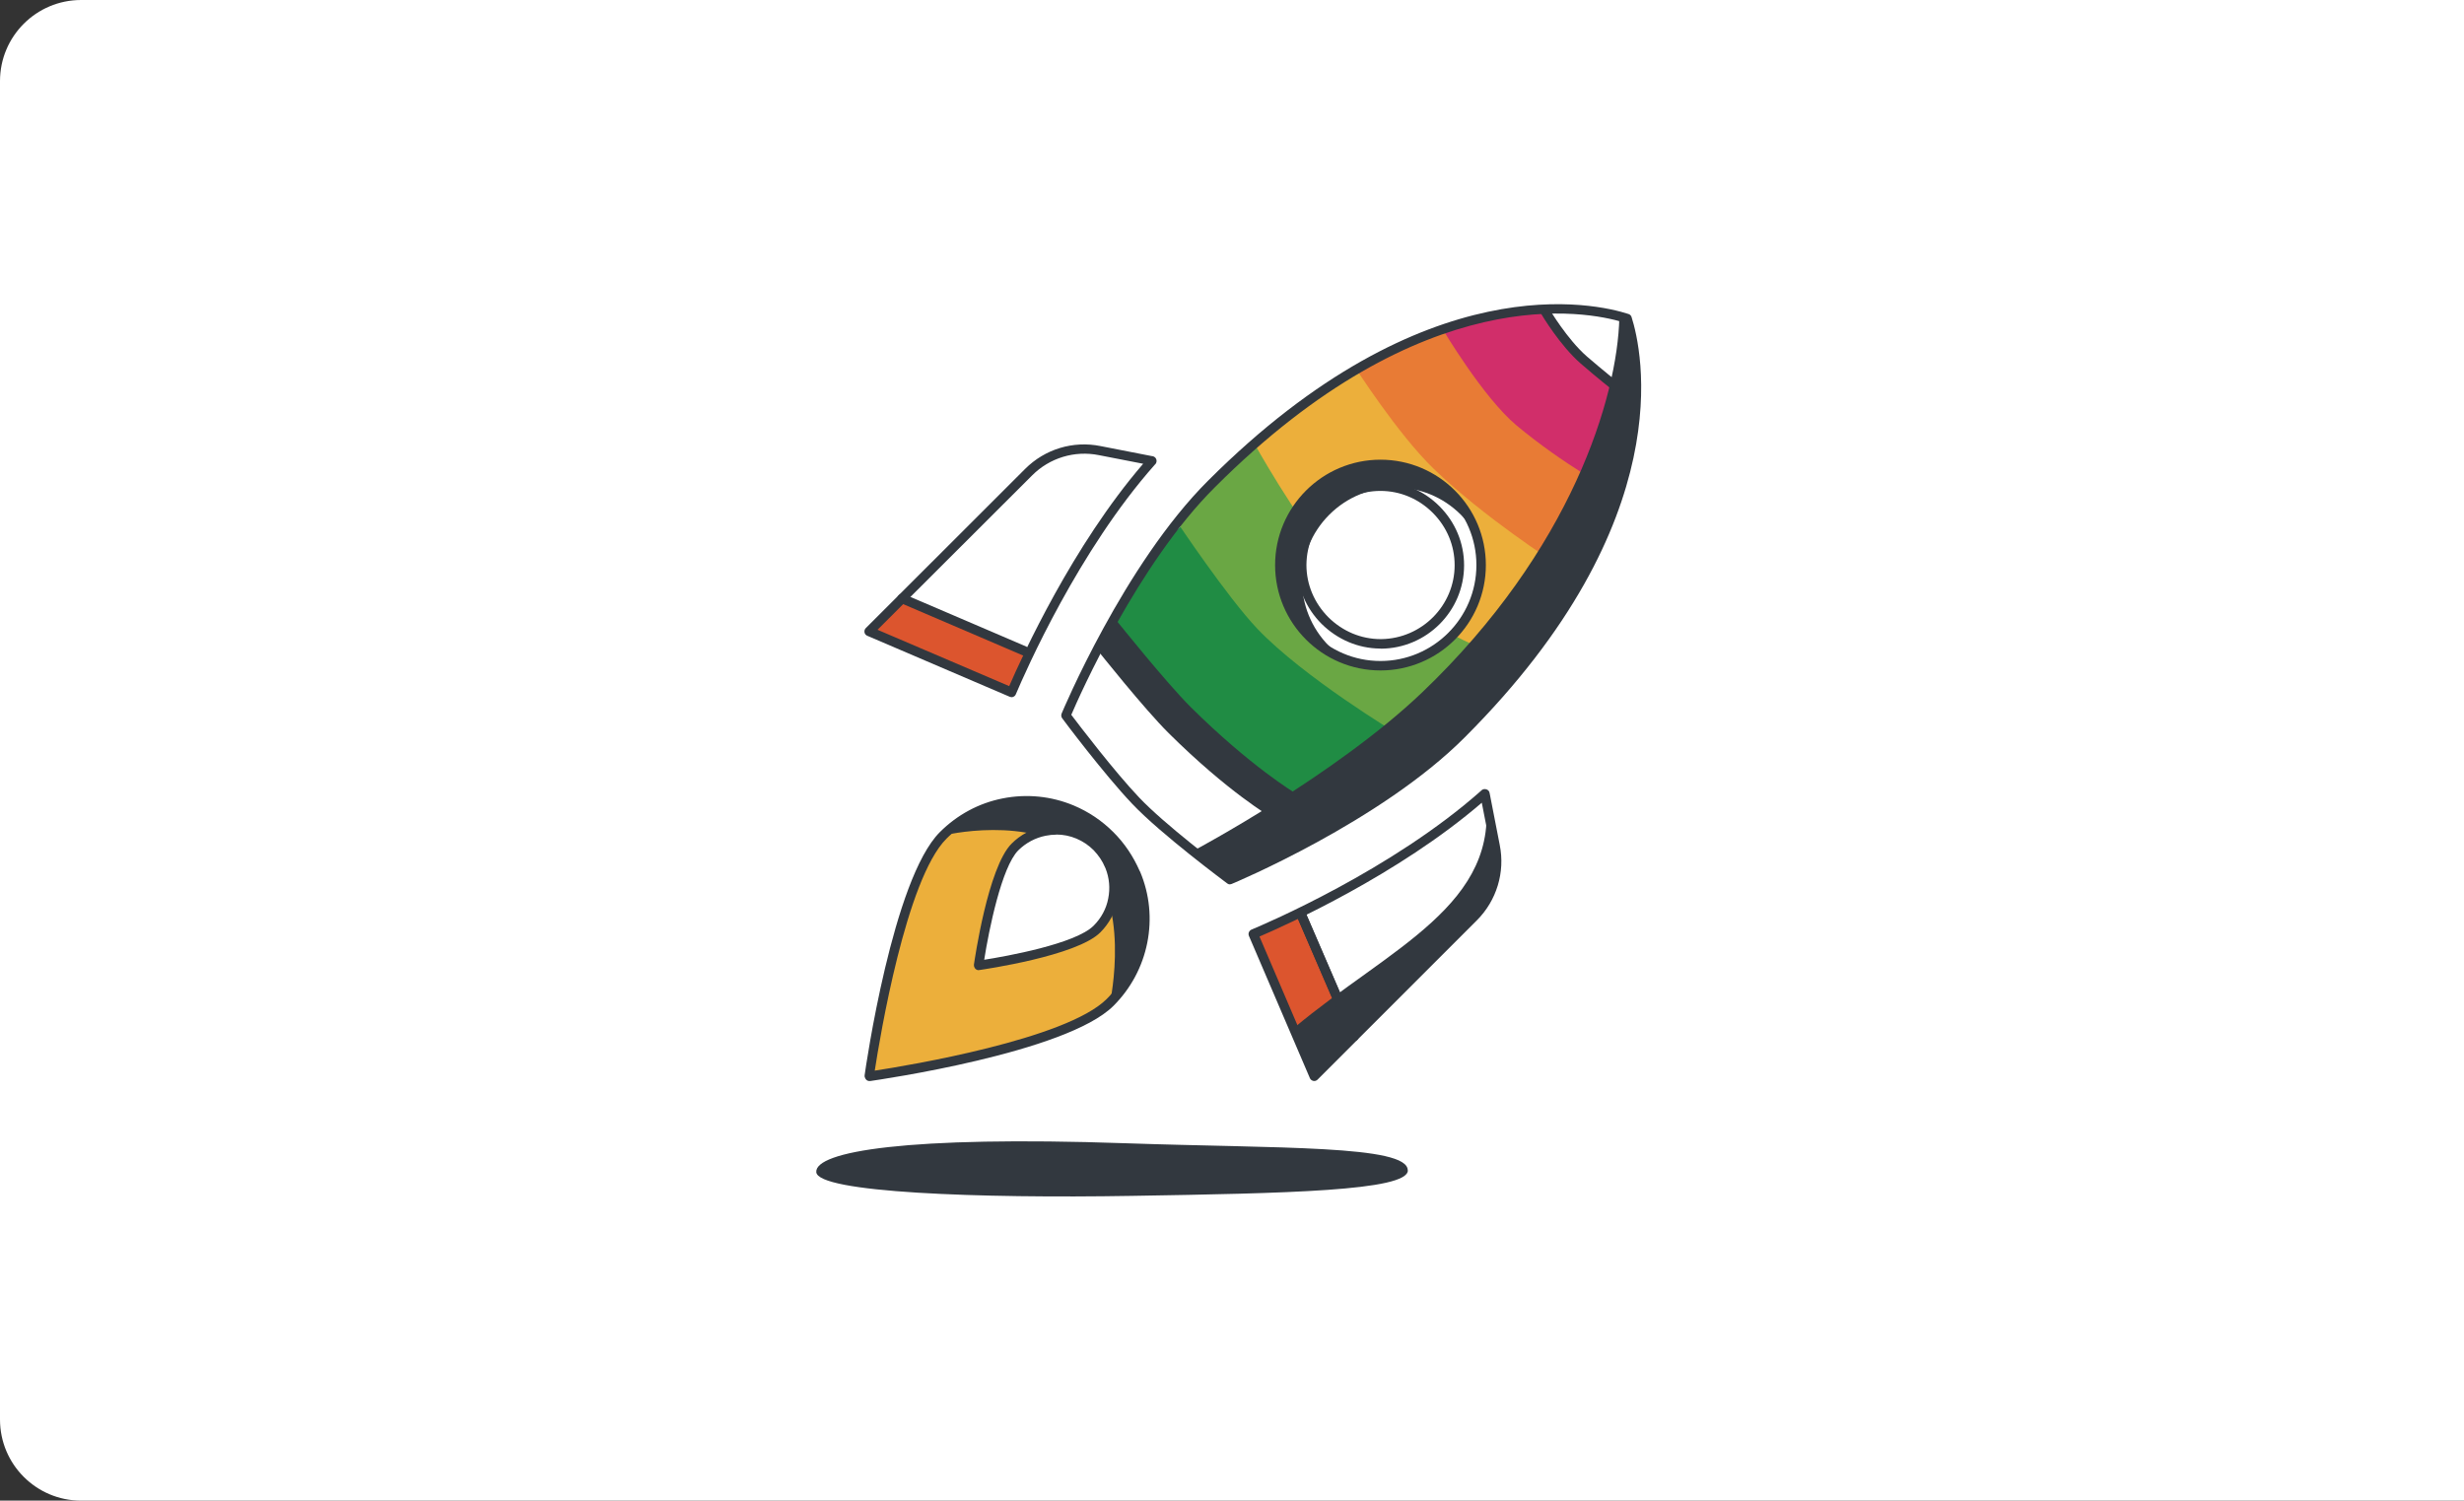 <svg width="243" height="148" viewBox="0 0 243 148" fill="none" xmlns="http://www.w3.org/2000/svg">
<rect x="0" y="0" width="243" height="148" fill="#333333" stroke="none"/>
<path d="M0 8C0 3.582 3.582 0 8 0H243V148H8C3.582 148 0 144.418 0 140V8Z" fill="white"/>
<path d="M89.1 59.092L101.498 46.269C101.498 46.269 105.532 43.521 107.538 44.335C109.543 45.149 113.377 45.337 113.377 45.337C113.377 45.337 103.114 58.749 101.486 64.518" fill="white"/>
<path d="M128.263 89.974C128.263 89.974 143.315 81.964 146.441 78.26L147.444 83.427L142.843 90.905L131.944 98.879L128.263 89.985V89.974Z" fill="white"/>
<path d="M108.871 63.409L125.102 80.065L118.437 84.359L110.333 77.269L104.742 70.262L108.871 63.409Z" fill="white"/>
<path d="M152.775 30.451L160.054 31.394L159.145 38.543L155.146 34.155L152.775 30.451Z" fill="white"/>
<path d="M111.997 86.175C111.407 84.76 110.557 83.498 109.472 82.412C108.387 81.327 107.125 80.478 105.709 79.876C103.574 78.98 101.227 78.767 98.974 79.204C96.721 79.652 94.645 80.761 93.017 82.4C88.44 86.977 85.727 106.122 85.727 106.122H85.75V106.146C85.75 106.146 104.895 103.445 109.472 98.856C111.112 97.216 112.221 95.152 112.669 92.887C113.117 90.622 112.893 88.287 111.997 86.152H111.985L111.997 86.175Z" fill="#ECAF3B"/>
<path d="M85.727 62.288L89.1 59.091L101.486 64.518L99.776 68.292L85.727 62.288Z" fill="#DC552E"/>
<path d="M132.817 101.003L128.712 104.07L123.592 92.274L128.263 89.973L132.828 101.014L132.817 101.003Z" fill="#DC552E"/>
<path d="M146.441 78.26C148.139 89.219 137.004 93.489 127.579 101.404L129.608 106.146L145.32 90.433C147.137 88.617 147.962 85.975 147.455 83.415L146.441 78.26Z" fill="#32383F"/>
<path d="M109.673 61.344L113.624 54.656L118.237 50.15L123.627 58.797L139.304 71.831L130.233 80.065C130.233 80.065 121.103 74.58 116.514 69.767C113.554 66.664 109.673 61.356 109.673 61.356V61.344Z" fill="#208C44"/>
<path d="M115.995 51.353L120.619 46.611L125.727 42.4L131.118 51.047L146.795 64.081L137.724 72.315C137.724 72.315 128.594 66.83 124.005 62.017C121.044 58.914 115.995 51.353 115.995 51.353V51.353Z" fill="#6AA744"/>
<path d="M123.592 43.556L129.148 39.439L134.869 36.301L139.469 42.683L155.146 55.718L146.075 63.951C146.075 63.951 135.506 59.292 130.917 54.491C127.957 51.389 123.592 43.556 123.592 43.556V43.556Z" fill="#ECAF3B"/>
<path d="M133.583 36.136L137.016 34.733L143.162 32.161L147.762 38.543L157.954 46.776L153.271 55.458C153.271 55.458 146.288 50.976 141.392 46.234C137.794 42.754 133.583 36.136 133.583 36.136V36.136Z" fill="#E87B35"/>
<path d="M142.253 32.421L145.108 31.253L152.292 30.521L155.854 35.063L160.455 38.779L159.169 48.499C159.169 48.499 154.155 45.797 149.555 41.952C146.252 39.192 142.241 32.409 142.241 32.409L142.253 32.421Z" fill="#D12E6A"/>
<path d="M117.824 83.839C117.824 83.839 131.731 76.431 140.248 68.292C155.017 54.196 159.511 39.133 159.7 31.347C159.7 30.958 160.655 32.02 160.466 31.418C161.658 35.122 165.067 51.483 144.141 72.409C135.824 80.761 121.304 86.777 121.304 86.777L117.824 83.851V83.839Z" fill="#32383F"/>
<path d="M136.143 45.797C130.658 45.797 126.223 50.244 126.223 55.718C126.223 61.191 130.67 65.638 136.143 65.638C141.616 65.638 146.063 61.191 146.063 55.718C146.063 50.244 141.616 45.797 136.143 45.797Z" fill="white"/>
<path d="M128.971 63.031C130.516 64.577 132.439 65.508 134.433 65.862C133.218 65.414 132.073 64.718 131.094 63.739C127.508 60.153 127.508 54.349 131.094 50.764C134.68 47.178 140.484 47.178 144.07 50.764C145.12 51.813 145.851 53.052 146.288 54.361C145.993 52.25 145.037 50.209 143.409 48.581C139.422 44.594 132.958 44.594 128.971 48.581C124.984 52.568 124.984 59.032 128.971 63.02V63.031Z" fill="#32383F"/>
<path d="M111.985 86.175C111.395 84.76 110.546 83.498 109.46 82.412C108.375 81.327 107.113 80.478 105.697 79.876C103.562 78.98 101.215 78.767 98.962 79.204C96.709 79.652 94.633 80.761 93.005 82.4C93.005 82.4 101.545 80.289 106.617 84.418C111.702 88.558 109.472 98.868 109.472 98.868C111.112 97.228 112.221 95.164 112.669 92.899C113.117 90.634 112.893 88.299 111.996 86.163H111.985V86.175Z" fill="#32383F"/>
<path d="M108.493 63.503L109.425 61.616L117.942 71.277L128.369 79.546L125.715 80.938L114.91 71.277L108.493 63.503V63.503Z" fill="#32383F"/>
<path d="M138.844 115.429C138.821 117.458 126.73 117.694 111.654 117.942C96.567 118.201 80.619 117.623 80.501 115.594C80.383 113.565 89.419 112.008 110.947 112.751C126.034 113.271 138.868 112.917 138.832 115.429H138.844Z" fill="#32383F"/>
<path d="M109.425 85.397C109.13 84.701 108.717 84.075 108.186 83.545C107.656 83.014 107.03 82.589 106.335 82.294C105.285 81.846 104.14 81.74 103.032 81.964C101.923 82.176 100.897 82.731 100.094 83.533C97.841 85.786 96.508 95.199 96.508 95.199C96.508 95.199 105.922 93.878 108.175 91.625C108.977 90.823 109.531 89.808 109.744 88.688C109.956 87.579 109.85 86.435 109.413 85.385L109.425 85.397Z" fill="white"/>
<path d="M133.501 102.678C133.324 102.678 133.147 102.571 133.076 102.395L127.886 90.351C127.78 90.115 127.886 89.844 128.134 89.737C128.369 89.631 128.641 89.737 128.747 89.985L133.937 102.029C134.043 102.265 133.937 102.536 133.689 102.642C133.631 102.666 133.572 102.678 133.501 102.678V102.678Z" fill="#32383F"/>
<path d="M99.764 68.752C99.705 68.752 99.634 68.741 99.575 68.717L85.526 62.701C85.385 62.642 85.279 62.512 85.255 62.359C85.231 62.206 85.279 62.052 85.385 61.946L101.097 46.246C103.055 44.288 105.827 43.45 108.529 43.993L113.601 44.983C113.601 44.983 113.707 44.983 113.766 45.019C113.943 45.09 114.061 45.255 114.061 45.455C114.061 45.597 114.002 45.738 113.896 45.821C106.393 54.267 101.156 66.169 100.177 68.481C100.13 68.599 100.035 68.682 99.917 68.729C99.858 68.752 99.799 68.764 99.74 68.764L99.764 68.752ZM86.541 62.111L99.528 67.667C100.849 64.624 105.78 53.819 112.74 45.738L108.375 44.889C105.981 44.406 103.503 45.16 101.781 46.894L86.529 62.123L86.541 62.111Z" fill="#32383F"/>
<path d="M129.608 106.606C129.608 106.606 129.549 106.606 129.525 106.606C129.372 106.571 129.242 106.476 129.183 106.335L123.167 92.297C123.12 92.179 123.12 92.05 123.167 91.943C123.215 91.826 123.309 91.731 123.415 91.684C124.807 91.106 137.287 85.786 146.075 77.977C146.288 77.718 146.759 77.8 146.877 78.107C146.889 78.154 146.901 78.201 146.913 78.248L147.904 83.332C148.446 86.034 147.597 88.817 145.651 90.764L129.938 106.476C129.856 106.559 129.726 106.618 129.608 106.618V106.606ZM124.205 92.356L129.761 105.332L144.978 90.115C146.712 88.381 147.455 85.916 146.984 83.521L146.134 79.168C137.877 86.281 126.801 91.259 124.205 92.368V92.356Z" fill="#32383F"/>
<path d="M121.304 87.225C121.209 87.225 121.103 87.19 121.032 87.131C120.773 86.93 114.509 82.282 111.678 79.298C108.847 76.325 104.789 70.899 104.754 70.84C104.659 70.71 104.636 70.534 104.695 70.38C104.754 70.239 110.829 55.682 119.157 47.39C140.626 25.933 157.458 29.944 160.608 30.97C160.75 31.017 160.856 31.123 160.903 31.265C161.917 34.426 165.881 51.306 144.459 72.716C136.167 81.044 121.622 87.119 121.469 87.178C121.41 87.201 121.351 87.213 121.292 87.213L121.304 87.225ZM105.65 70.498C106.429 71.525 109.873 76.054 112.35 78.661C114.839 81.292 120.242 85.373 121.374 86.222C123.297 85.397 136.237 79.675 143.81 72.067C152.646 63.244 158.131 54.255 160.136 45.349C161.67 38.519 160.679 33.73 160.089 31.784C156.503 30.698 140.413 27.443 119.806 48.062C112.197 55.635 106.476 68.576 105.65 70.498V70.498ZM136.167 63.963C136.167 63.963 136.108 63.963 136.072 63.963C133.937 63.94 131.908 63.078 130.339 61.533C128.771 59.964 127.909 57.9 127.909 55.718C127.933 51.176 131.613 47.496 136.131 47.496C138.325 47.496 140.39 48.357 141.958 49.926C143.527 51.495 144.388 53.559 144.388 55.753C144.388 60.271 140.696 63.963 136.167 63.975V63.963ZM136.143 48.416C132.132 48.416 128.865 51.695 128.841 55.718C128.841 57.641 129.608 59.469 131 60.873C132.404 62.265 134.232 63.031 136.155 63.031C136.178 63.031 136.214 63.031 136.237 63.031C140.224 62.972 143.457 59.717 143.457 55.741C143.457 53.795 142.69 51.967 141.298 50.575C139.906 49.183 138.078 48.416 136.131 48.416H136.143Z" fill="#32383F"/>
<path d="M85.75 106.617C85.644 106.617 85.526 106.582 85.444 106.5C85.397 106.464 85.361 106.405 85.338 106.358C85.278 106.264 85.255 106.157 85.267 106.063C85.373 105.273 88.051 86.706 92.686 82.07C94.397 80.36 96.532 79.204 98.879 78.743C101.262 78.272 103.68 78.519 105.886 79.439C107.349 80.053 108.67 80.938 109.802 82.07C110.899 83.167 111.761 84.453 112.386 85.88C112.409 85.915 112.433 85.951 112.445 85.986C113.377 88.204 113.613 90.622 113.141 92.993C112.669 95.341 111.525 97.487 109.814 99.198C105.178 103.834 86.612 106.5 85.821 106.617C85.798 106.617 85.774 106.617 85.75 106.617V106.617ZM101.25 79.439C100.519 79.439 99.788 79.51 99.056 79.652C96.898 80.076 94.916 81.138 93.335 82.719C89.36 86.694 86.765 102.347 86.269 105.591C89.513 105.096 105.167 102.501 109.142 98.525C110.723 96.945 111.784 94.963 112.221 92.793C112.645 90.646 112.445 88.44 111.619 86.423C111.595 86.387 111.572 86.364 111.56 86.328C110.994 84.972 110.18 83.745 109.142 82.707C108.092 81.657 106.877 80.843 105.521 80.277C104.164 79.711 102.713 79.416 101.25 79.416V79.439Z" fill="#32383F"/>
<path d="M96.52 95.683C96.414 95.683 96.296 95.647 96.213 95.565C96.178 95.529 96.143 95.494 96.119 95.447C96.06 95.352 96.037 95.246 96.048 95.14C96.107 94.751 97.428 85.538 99.764 83.202C100.637 82.329 101.734 81.74 102.937 81.504C104.14 81.256 105.379 81.386 106.511 81.858C107.255 82.164 107.939 82.624 108.517 83.202C109.071 83.769 109.508 84.417 109.826 85.125C109.838 85.149 109.861 85.172 109.861 85.208C110.333 86.34 110.451 87.579 110.215 88.782C109.979 89.985 109.39 91.082 108.517 91.955C106.181 94.291 96.968 95.612 96.579 95.671C96.556 95.671 96.532 95.671 96.508 95.671L96.52 95.683ZM104.164 82.318C103.822 82.318 103.468 82.353 103.126 82.424C102.112 82.624 101.18 83.12 100.425 83.863C98.785 85.503 97.523 91.719 97.063 94.656C99.162 94.326 106.063 93.099 107.856 91.294C108.599 90.551 109.107 89.62 109.295 88.605C109.496 87.602 109.401 86.576 109.024 85.632C109.012 85.609 109 85.585 108.989 85.562C108.729 84.925 108.34 84.359 107.856 83.851C107.361 83.356 106.795 82.978 106.158 82.707C105.521 82.436 104.836 82.306 104.164 82.306V82.318Z" fill="#32383F"/>
<path d="M136.143 66.122C130.41 66.122 125.751 61.462 125.751 55.73C125.751 49.997 130.41 45.337 136.143 45.337C141.876 45.337 146.535 49.997 146.535 55.73C146.535 61.462 141.876 66.122 136.143 66.122V66.122ZM136.143 46.269C130.929 46.269 126.683 50.516 126.683 55.73C126.683 60.943 130.929 65.19 136.143 65.19C141.357 65.19 145.603 60.943 145.603 55.73C145.603 50.516 141.357 46.269 136.143 46.269Z" fill="#32383F"/>
<path d="M101.026 64.659C100.967 64.659 100.908 64.647 100.838 64.624L88.782 59.457C88.546 59.351 88.44 59.08 88.534 58.844C88.641 58.608 88.912 58.502 89.148 58.596L101.203 63.763C101.439 63.869 101.545 64.14 101.451 64.376C101.38 64.553 101.203 64.659 101.026 64.659V64.659Z" fill="#32383F"/>
<path d="M133.513 102.678C133.336 102.678 133.159 102.571 133.088 102.395L127.886 90.351C127.78 90.115 127.886 89.844 128.134 89.737C128.369 89.631 128.641 89.737 128.747 89.985L133.949 102.029C134.055 102.265 133.949 102.536 133.701 102.642C133.642 102.666 133.583 102.678 133.513 102.678V102.678Z" fill="#32383F"/>
<path d="M161.115 39.911C161.021 39.911 160.938 39.888 160.856 39.829C160.785 39.781 159.169 38.684 155.901 35.865C153.849 34.084 152.044 31.052 151.973 30.923C151.843 30.698 151.914 30.415 152.138 30.286C152.363 30.156 152.646 30.227 152.775 30.451C152.799 30.486 154.568 33.482 156.515 35.169C159.735 37.941 161.363 39.05 161.386 39.062C161.599 39.203 161.658 39.498 161.516 39.711C161.422 39.84 161.28 39.911 161.127 39.911H161.115Z" fill="#32383F"/>
<path d="M125.715 80.725C125.633 80.725 125.562 80.702 125.479 80.666C125.302 80.56 121.103 78.106 115.264 72.315C112.858 69.932 108.328 64.234 108.139 63.998C107.974 63.798 108.01 63.503 108.21 63.35C108.411 63.185 108.705 63.22 108.859 63.42C108.906 63.48 113.542 69.319 115.901 71.654C121.646 77.352 125.88 79.841 125.928 79.864C126.152 79.994 126.223 80.277 126.093 80.501C126.01 80.654 125.845 80.737 125.692 80.737L125.715 80.725Z" fill="#32383F"/>
<path d="M127.461 79.05C127.379 79.05 127.296 79.027 127.225 78.991C127.048 78.885 122.778 76.337 116.798 70.416C114.332 67.974 109.685 62.158 109.496 61.911C109.331 61.71 109.366 61.415 109.567 61.262C109.767 61.109 110.062 61.132 110.215 61.333C110.263 61.392 115.028 67.349 117.446 69.755C123.333 75.582 127.65 78.166 127.685 78.189C127.909 78.319 127.98 78.602 127.85 78.826C127.768 78.968 127.615 79.05 127.449 79.05H127.461Z" fill="#32383F"/>
</svg>
